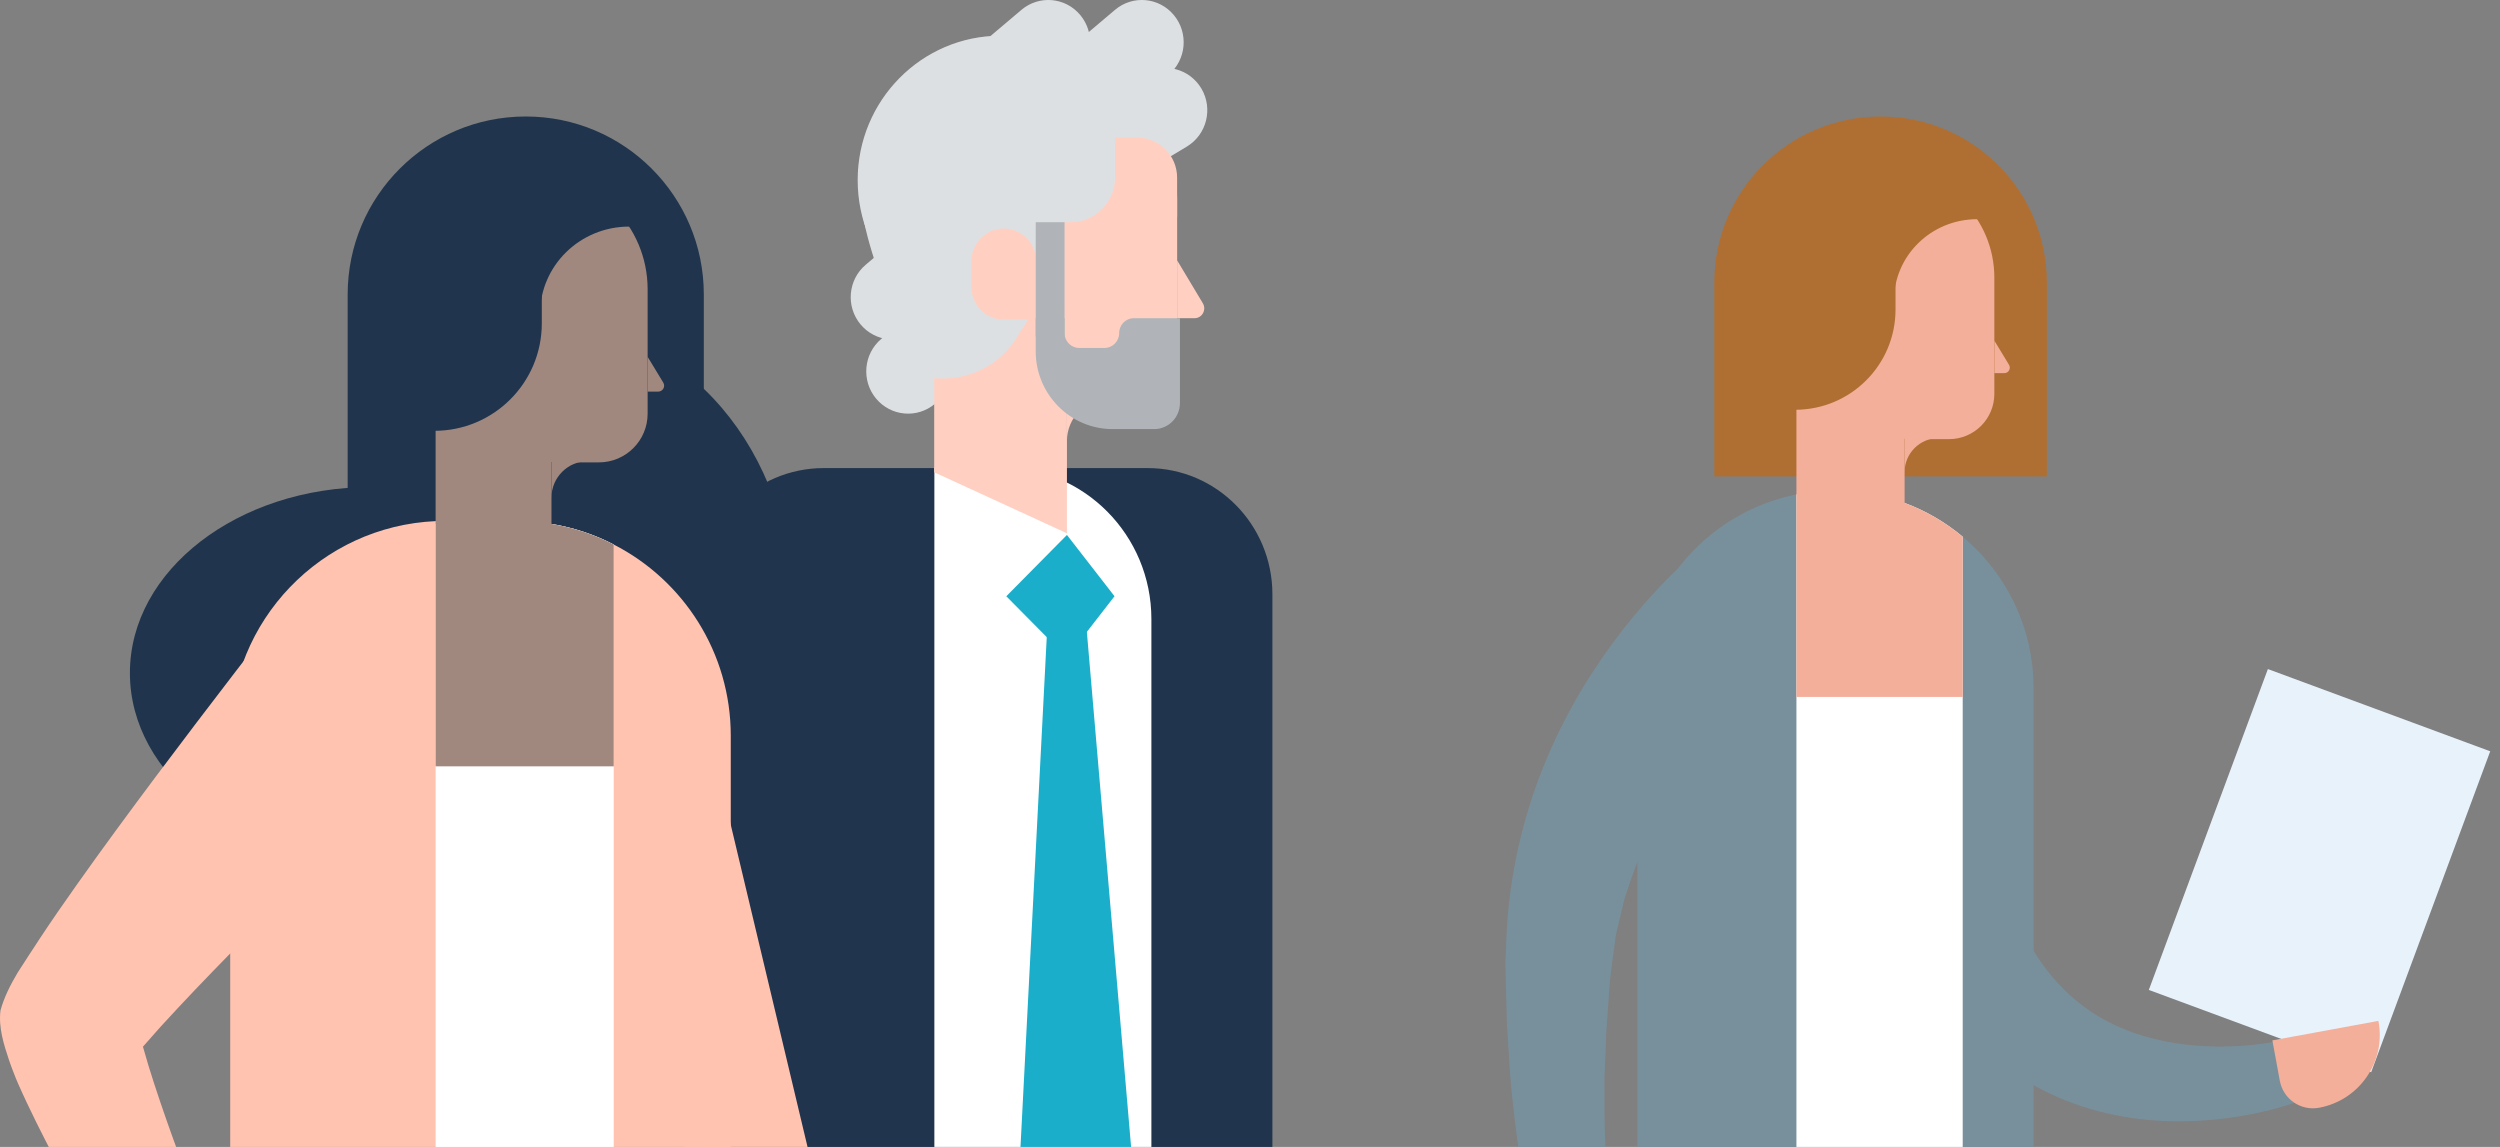 <svg width="279" height="128" viewBox="0 0 279 128" fill="none" xmlns="http://www.w3.org/2000/svg">
<rect x="0" y="0" width="279" height="128" fill="#808080" stroke="none"/>
<g clip-path="url(#clip0)">
<g clip-path="url(#clip1)">
<path d="M239.809 110.477L264.622 119.656L277.909 83.845L253.096 74.666L239.809 110.477Z" fill="#E8F2FB"/>
<path d="M211.991 63.179C211.858 63.527 209.873 69.299 208.983 78.329C208.563 82.834 208.451 88.177 209.331 93.867C209.76 96.707 210.477 99.619 211.53 102.479C212.574 105.319 213.986 108.138 215.715 110.611C217.413 113.103 219.397 115.402 221.607 117.333C223.817 119.274 226.252 120.847 228.717 122.022C233.679 124.371 238.661 125.096 242.784 125.137C246.938 125.178 250.304 124.575 252.585 124.054C253.731 123.789 254.611 123.533 255.204 123.35C255.797 123.166 256.084 123.053 256.074 123.053L254.324 116.158C254.57 116.096 253.741 116.321 252.043 116.536C250.365 116.74 247.848 116.924 244.963 116.679C242.078 116.444 238.835 115.759 235.868 114.329C232.891 112.909 230.231 110.733 228.114 107.842C227.561 107.137 227.101 106.34 226.61 105.574C226.18 104.747 225.699 103.919 225.372 103.133C224.656 101.529 224.124 99.833 223.756 98.107C223.019 94.644 222.917 91.099 223.142 88.003C223.357 84.908 223.827 82.272 224.216 80.444C224.605 78.605 224.901 77.573 224.901 77.573C225.474 75.377 225.167 73.15 224.185 71.158C223.203 69.176 221.546 67.46 219.316 66.459L211.991 63.179Z" fill="#78909C"/>
<path d="M265.425 113.931L265.445 114.012C266.274 118.497 263.297 122.798 258.805 123.625C256.759 124.003 254.805 122.655 254.427 120.612L253.598 116.107L265.425 113.931Z" fill="#F4AF9A"/>
<path d="M182.742 76.817V153.026H226.948V76.817C226.948 71.597 225.137 66.796 222.088 63.016C221.587 62.393 221.055 61.78 220.472 61.218C220.012 60.758 219.531 60.319 219.04 59.9C215.203 56.682 210.242 54.751 204.84 54.751C203.346 54.751 201.883 54.894 200.472 55.181C197.883 55.702 195.448 56.672 193.28 58.01C186.957 61.892 182.742 68.87 182.742 76.817Z" fill="#78909C"/>
<path d="M200.481 55.181V137.498H219.039V59.9C215.203 56.682 210.241 54.751 204.84 54.751C203.356 54.751 201.883 54.905 200.481 55.181Z" fill="white"/>
<path d="M200.481 52.249V52.545H212.584C211.367 52.34 210.119 52.228 208.84 52.228H201.484C201.146 52.228 200.799 52.238 200.481 52.249Z" fill="#A1887F"/>
<path d="M204.85 54.751C203.356 54.751 201.893 54.894 200.481 55.181V77.778H219.039V59.9C215.203 56.682 210.252 54.751 204.85 54.751Z" fill="#F4AF9A"/>
<path d="M191.315 53.168H228.431V31.531C228.431 21.295 220.124 13 209.873 13C199.622 13 191.315 21.295 191.315 31.531V53.168Z" fill="#AF6F33"/>
<path d="M216.359 48.888C214.252 48.888 212.554 50.594 212.554 52.688V48.888H217.382H216.359Z" fill="#F4AF9A"/>
<path d="M217.495 49.01H213.587C204.083 49.01 196.369 41.318 196.369 31.817V30.99C196.369 24.35 201.761 18.956 208.421 18.956H210.518C217.168 18.956 222.569 24.339 222.569 30.99V43.933C222.579 46.742 220.308 49.01 217.495 49.01Z" fill="#F4AF9A"/>
<path d="M212.553 60.973L200.481 55.426V43.075H212.553V60.973Z" fill="#F4AF9A"/>
<path d="M223.674 41.645H222.579V38.028L224.206 40.715C224.451 41.124 224.155 41.645 223.674 41.645Z" fill="#F4AF9A"/>
<path d="M221.188 24.462H220.656C215.52 24.462 211.367 28.538 211.367 33.564H198.477V17.597H221.362L221.188 24.462Z" fill="#AF6F33"/>
<path d="M193.188 23.737H211.541V34.545C211.541 40.725 206.528 45.731 200.339 45.731H193.188V23.737Z" fill="#AF6F33"/>
<path d="M192.113 59.348C191.878 59.492 190.353 60.574 188.133 62.617C185.913 64.671 182.977 67.705 180 71.74C177.033 75.755 174.046 80.801 171.857 86.553C169.647 92.294 168.307 98.73 168.102 105.084L168 107.464L168.051 109.742C168.092 111.254 168.133 112.756 168.174 114.247C168.379 117.241 168.481 120.162 168.829 122.992C169.402 128.641 170.322 133.872 171.57 138.193C172.808 142.524 174.414 145.906 175.826 147.959C176.512 149.001 177.177 149.686 177.617 150.104C177.842 150.299 178.016 150.442 178.118 150.503C178.251 150.595 178.21 150.544 178.22 150.564L182.261 144.711C182.261 144.711 182.333 144.762 182.486 144.874C182.527 144.905 182.568 144.935 182.609 144.966L182.681 145.027L182.722 145.058L182.742 145.078L182.752 145.089C175.847 153.394 180.849 147.387 179.315 149.236C179.448 149.052 179.612 148.848 179.806 148.623C180.184 148.163 180.696 147.612 181.33 147.029C181.709 146.611 182.169 146.151 182.722 145.661L182.936 145.477L183.049 145.385C183.09 145.354 183.059 145.375 183.069 145.375L183.08 145.385L183.049 145.334C183.028 145.293 182.998 145.262 182.957 145.221C182.906 145.14 182.855 145.058 182.803 144.966C182.742 144.864 182.67 144.802 182.599 144.639C181.985 143.566 181.044 141.258 180.379 137.989C179.693 134.72 179.213 130.572 179.09 125.975C179.049 124.831 179.069 123.636 179.059 122.451C179.059 121.848 179.059 121.255 179.049 120.642C179.069 120.029 179.09 119.417 179.12 118.804C179.172 117.568 179.213 116.321 179.264 115.075C179.356 113.818 179.448 112.552 179.54 111.285C179.673 108.619 180.062 106.545 180.338 104.318C180.594 103.245 180.839 102.183 181.095 101.131L181.279 100.344L181.535 99.588C181.699 99.087 181.872 98.577 182.036 98.086C183.407 94.133 185.156 90.578 187.07 87.768C188.952 84.949 190.752 82.732 192.134 81.292C192.471 80.924 192.778 80.597 193.034 80.311C193.31 80.035 193.545 79.81 193.74 79.626C194.118 79.249 194.323 79.055 194.323 79.055C196.052 77.4 197.054 75.275 197.412 73.048C197.75 70.81 197.412 68.43 196.195 66.316L192.113 59.348Z" fill="#78909C"/>
</g>
<g clip-path="url(#clip2)">
<path d="M123.742 44.502C121.161 44.502 119.07 46.616 119.07 49.225V44.502H124.99H123.742Z" fill="#FFD0C2"/>
<path d="M142 66.321C142 58.543 135.763 52.237 128.069 52.237H91.931C84.237 52.237 78 58.543 78 66.321V166H142V66.321Z" fill="#20354D"/>
<path d="M128.495 158.121H104.275V52.149H111.742C120.995 52.149 128.495 59.731 128.495 69.086V158.121Z" fill="white"/>
<path d="M128.003 148.635L120.937 158.121L112.824 148.635L117.193 63.81H120.717L128.003 148.635Z" fill="#1AAECB"/>
<path d="M125.135 44.661H120.345C108.681 44.661 99.226 35.102 99.226 23.31V22.28C99.226 14.026 105.843 7.335 114.009 7.335H116.586C124.751 7.335 131.369 14.026 131.369 22.28V38.362C131.366 41.841 128.577 44.661 125.135 44.661Z" fill="#FFD0C2"/>
<path d="M127.61 20.105C116.142 20.105 109.107 19.47 111.664 36.226C102.858 36.226 95.717 29.007 95.717 20.105C95.717 11.203 102.858 3.984 111.664 3.984C113.247 3.984 124.443 3.984 124.443 3.984C131.031 5.963 127.61 12.8 127.61 20.105Z" fill="#DDE0E3"/>
<path d="M115.9 20.829C114.58 18.59 115.308 15.694 117.523 14.358L127.676 8.245C129.891 6.91 132.756 7.647 134.077 9.886C135.397 12.125 134.669 15.021 132.454 16.357L122.301 22.47C120.086 23.805 117.221 23.068 115.9 20.829Z" fill="#DDE0E3"/>
<path d="M114.782 15.415C113.126 13.418 113.389 10.439 115.368 8.768L124.434 1.1C126.41 -0.574 129.356 -0.309 131.009 1.692C132.665 3.69 132.403 6.669 130.423 8.34L121.358 16.008C119.378 17.679 116.435 17.413 114.782 15.415Z" fill="#DDE0E3"/>
<path d="M104.342 15.415C102.686 13.418 102.949 10.439 104.928 8.768L113.993 1.1C115.97 -0.574 118.916 -0.309 120.569 1.692C122.225 3.69 121.962 6.669 119.983 8.34L110.917 16.008C108.941 17.679 105.995 17.413 104.342 15.415Z" fill="#DDE0E3"/>
<path d="M96.029 36.193C94.373 34.195 94.635 31.216 96.615 29.545L105.68 21.877C107.657 20.203 110.603 20.469 112.256 22.47C113.912 24.468 113.649 27.446 111.67 29.117L102.604 36.785C100.628 38.456 97.685 38.191 96.029 36.193Z" fill="#DDE0E3"/>
<path d="M97.763 44.472C96.107 42.474 96.37 39.495 98.349 37.824L107.415 30.156C109.391 28.482 112.337 28.748 113.99 30.749C115.646 32.747 115.383 35.725 113.404 37.396L104.339 45.064C102.362 46.736 99.419 46.47 97.763 44.472Z" fill="#DDE0E3"/>
<path d="M119.07 59.518L104.257 52.708V37.28H119.07V59.518Z" fill="#FFD0C2"/>
<path d="M133.303 35.514H131.369V29.056L134.237 33.843C134.675 34.577 134.152 35.514 133.303 35.514Z" fill="#FFD0C2"/>
<path d="M104.257 42.202C95.225 29.056 95.769 18.904 95.769 18.904L105.55 14.557C112.274 14.557 117.617 16.408 117.617 23.206L115.686 23.484C117.614 44.093 104.257 42.202 104.257 42.202Z" fill="#DDE0E3"/>
<path d="M115.634 35.676H112.017C110.02 35.676 108.4 34.039 108.4 32.02V29.16C108.4 27.141 110.02 25.503 112.017 25.503C114.015 25.503 115.634 27.141 115.634 29.16V35.676Z" fill="#FFD0C2"/>
<path d="M118.804 21.446H115.586V37.555H118.804V21.446Z" fill="#B0B4B9"/>
<path d="M131.366 24.193H120.052C117.638 24.193 115.683 22.216 115.683 19.775C115.683 17.334 117.638 15.357 120.052 15.357H126.939C129.384 15.357 131.366 17.362 131.366 19.833V24.193Z" fill="#FFD0C2"/>
<path d="M119.481 24.797H114.196V14.56H124.443V19.781C124.443 22.549 122.222 24.797 119.481 24.797Z" fill="#DDE0E3"/>
<path d="M131.68 35.508V44.976C131.68 46.583 130.393 47.887 128.801 47.887H124.174C119.43 47.887 115.583 43.998 115.583 39.202V35.508H118.804V37.17C118.804 38.087 119.539 38.832 120.448 38.832H123.256C124.162 38.832 124.899 38.09 124.899 37.17C124.899 36.254 125.634 35.508 126.543 35.508H131.68Z" fill="#B0B4B9"/>
<path d="M119.07 73.381L112.304 66.541L119.07 59.701L124.38 66.541L119.07 73.381Z" fill="#1AAECB"/>
</g>
<g clip-path="url(#clip3)">
<path d="M38.799 56.054H78.546V32.863C78.546 21.891 69.647 13 58.672 13C47.698 13 38.799 21.891 38.799 32.863V56.054Z" fill="#20354D"/>
<path d="M43.808 67.804C43.808 85.206 46.688 99.313 61.541 99.313C76.394 99.313 88.436 85.206 88.436 67.804C88.436 50.401 76.394 36.295 61.541 36.295C46.688 36.295 43.808 50.401 43.808 67.804Z" fill="#20354D"/>
<path d="M95.981 152.584L86.811 156.001L62.477 90.739L79.711 84.317L95.981 152.584Z" fill="#FFC3B0"/>
<path d="M41.392 95.854C56.246 95.854 68.288 86.564 68.288 75.105C68.288 63.645 56.246 54.355 41.392 54.355C26.539 54.355 14.497 63.645 14.497 75.105C14.497 86.564 26.539 95.854 41.392 95.854Z" fill="#20354D"/>
<path d="M65.621 51.461C63.368 51.461 61.545 53.287 61.545 55.535V51.461H66.713H65.621Z" fill="#A1887F"/>
<path d="M25.692 82.119V167H81.554V82.119C81.554 72.81 76.251 64.74 68.493 60.77C66.353 59.663 64.03 58.882 61.576 58.476C60.267 58.251 58.928 58.135 57.554 58.135H49.688C49.332 58.135 48.964 58.143 48.616 58.158C35.865 58.723 25.692 69.231 25.692 82.119Z" fill="#FFC3B0"/>
<path d="M48.615 58.476V149.52H68.493V60.77C66.352 59.663 64.029 58.882 61.575 58.476H48.615Z" fill="white"/>
<path d="M48.615 58.158V85.52H68.493V60.77C66.352 59.663 64.029 58.882 61.575 58.476C60.267 58.251 58.928 58.135 57.553 58.135H49.688C49.331 58.131 48.964 58.143 48.615 58.158Z" fill="#A1887F"/>
<path d="M66.836 51.601H62.656C52.475 51.601 44.222 43.352 44.222 33.177V32.291C44.222 25.168 49.998 19.395 57.124 19.395H59.373C66.5 19.395 72.275 25.168 72.275 32.291V46.169C72.275 49.167 69.84 51.601 66.836 51.601Z" fill="#A1887F"/>
<path d="M61.544 64.418L48.615 58.158V45.228H61.544V64.418Z" fill="#A1887F"/>
<path d="M73.452 43.704H72.275V39.82L74.021 42.698C74.288 43.139 73.971 43.704 73.452 43.704Z" fill="#A1887F"/>
<path d="M70.788 25.288H70.216C64.723 25.288 60.267 29.656 60.267 35.049H46.463V17.921H70.974L70.788 25.288Z" fill="#20354D"/>
<path d="M40.812 24.51H60.465V36.094C60.465 42.714 55.096 48.08 48.473 48.08H40.812V24.51Z" fill="#20354D"/>
<path d="M35.528 63.076C29.377 70.887 23.385 78.672 17.443 86.595C14.478 90.557 11.54 94.542 8.66 98.608C7.22 100.644 5.791 102.694 4.394 104.814L3.871 105.619C3.697 105.89 3.538 106.137 3.294 106.493L1.974 108.54C1.154 109.917 0.465 111.283 0.058 112.749C-0.193 114.68 0.438 116.599 1.034 118.39C1.185 118.839 1.355 119.284 1.525 119.717C1.688 120.143 1.874 120.615 2.032 120.959C2.35 121.687 2.679 122.395 3.012 123.103C4.347 125.923 5.764 128.659 7.212 131.371C10.115 136.787 13.146 142.123 16.243 147.377L25.645 143.519C23.451 138.118 21.271 132.501 19.301 127.03C18.318 124.291 17.377 121.555 16.576 118.948L15.953 116.812L16.111 116.63C17.249 115.311 18.519 113.914 19.823 112.525C22.425 109.736 25.169 106.927 27.933 104.129C33.476 98.535 39.167 92.975 44.888 87.458C48.856 83.632 48.202 76.47 43.409 71.398L35.528 63.076Z" fill="#FFC3B0"/>
</g>
</g>
<defs>
<clipPath id="clip0">
<rect width="279" height="128" fill="white"/>
</clipPath>
<clipPath id="clip1">
<rect width="111" height="115" fill="white" transform="translate(168 13)"/>
</clipPath>
<clipPath id="clip2">
<rect width="64" height="166" fill="white" transform="translate(78)"/>
</clipPath>
<clipPath id="clip3">
<rect width="96" height="115" fill="white" transform="translate(0 13)"/>
</clipPath>
</defs>
</svg>
